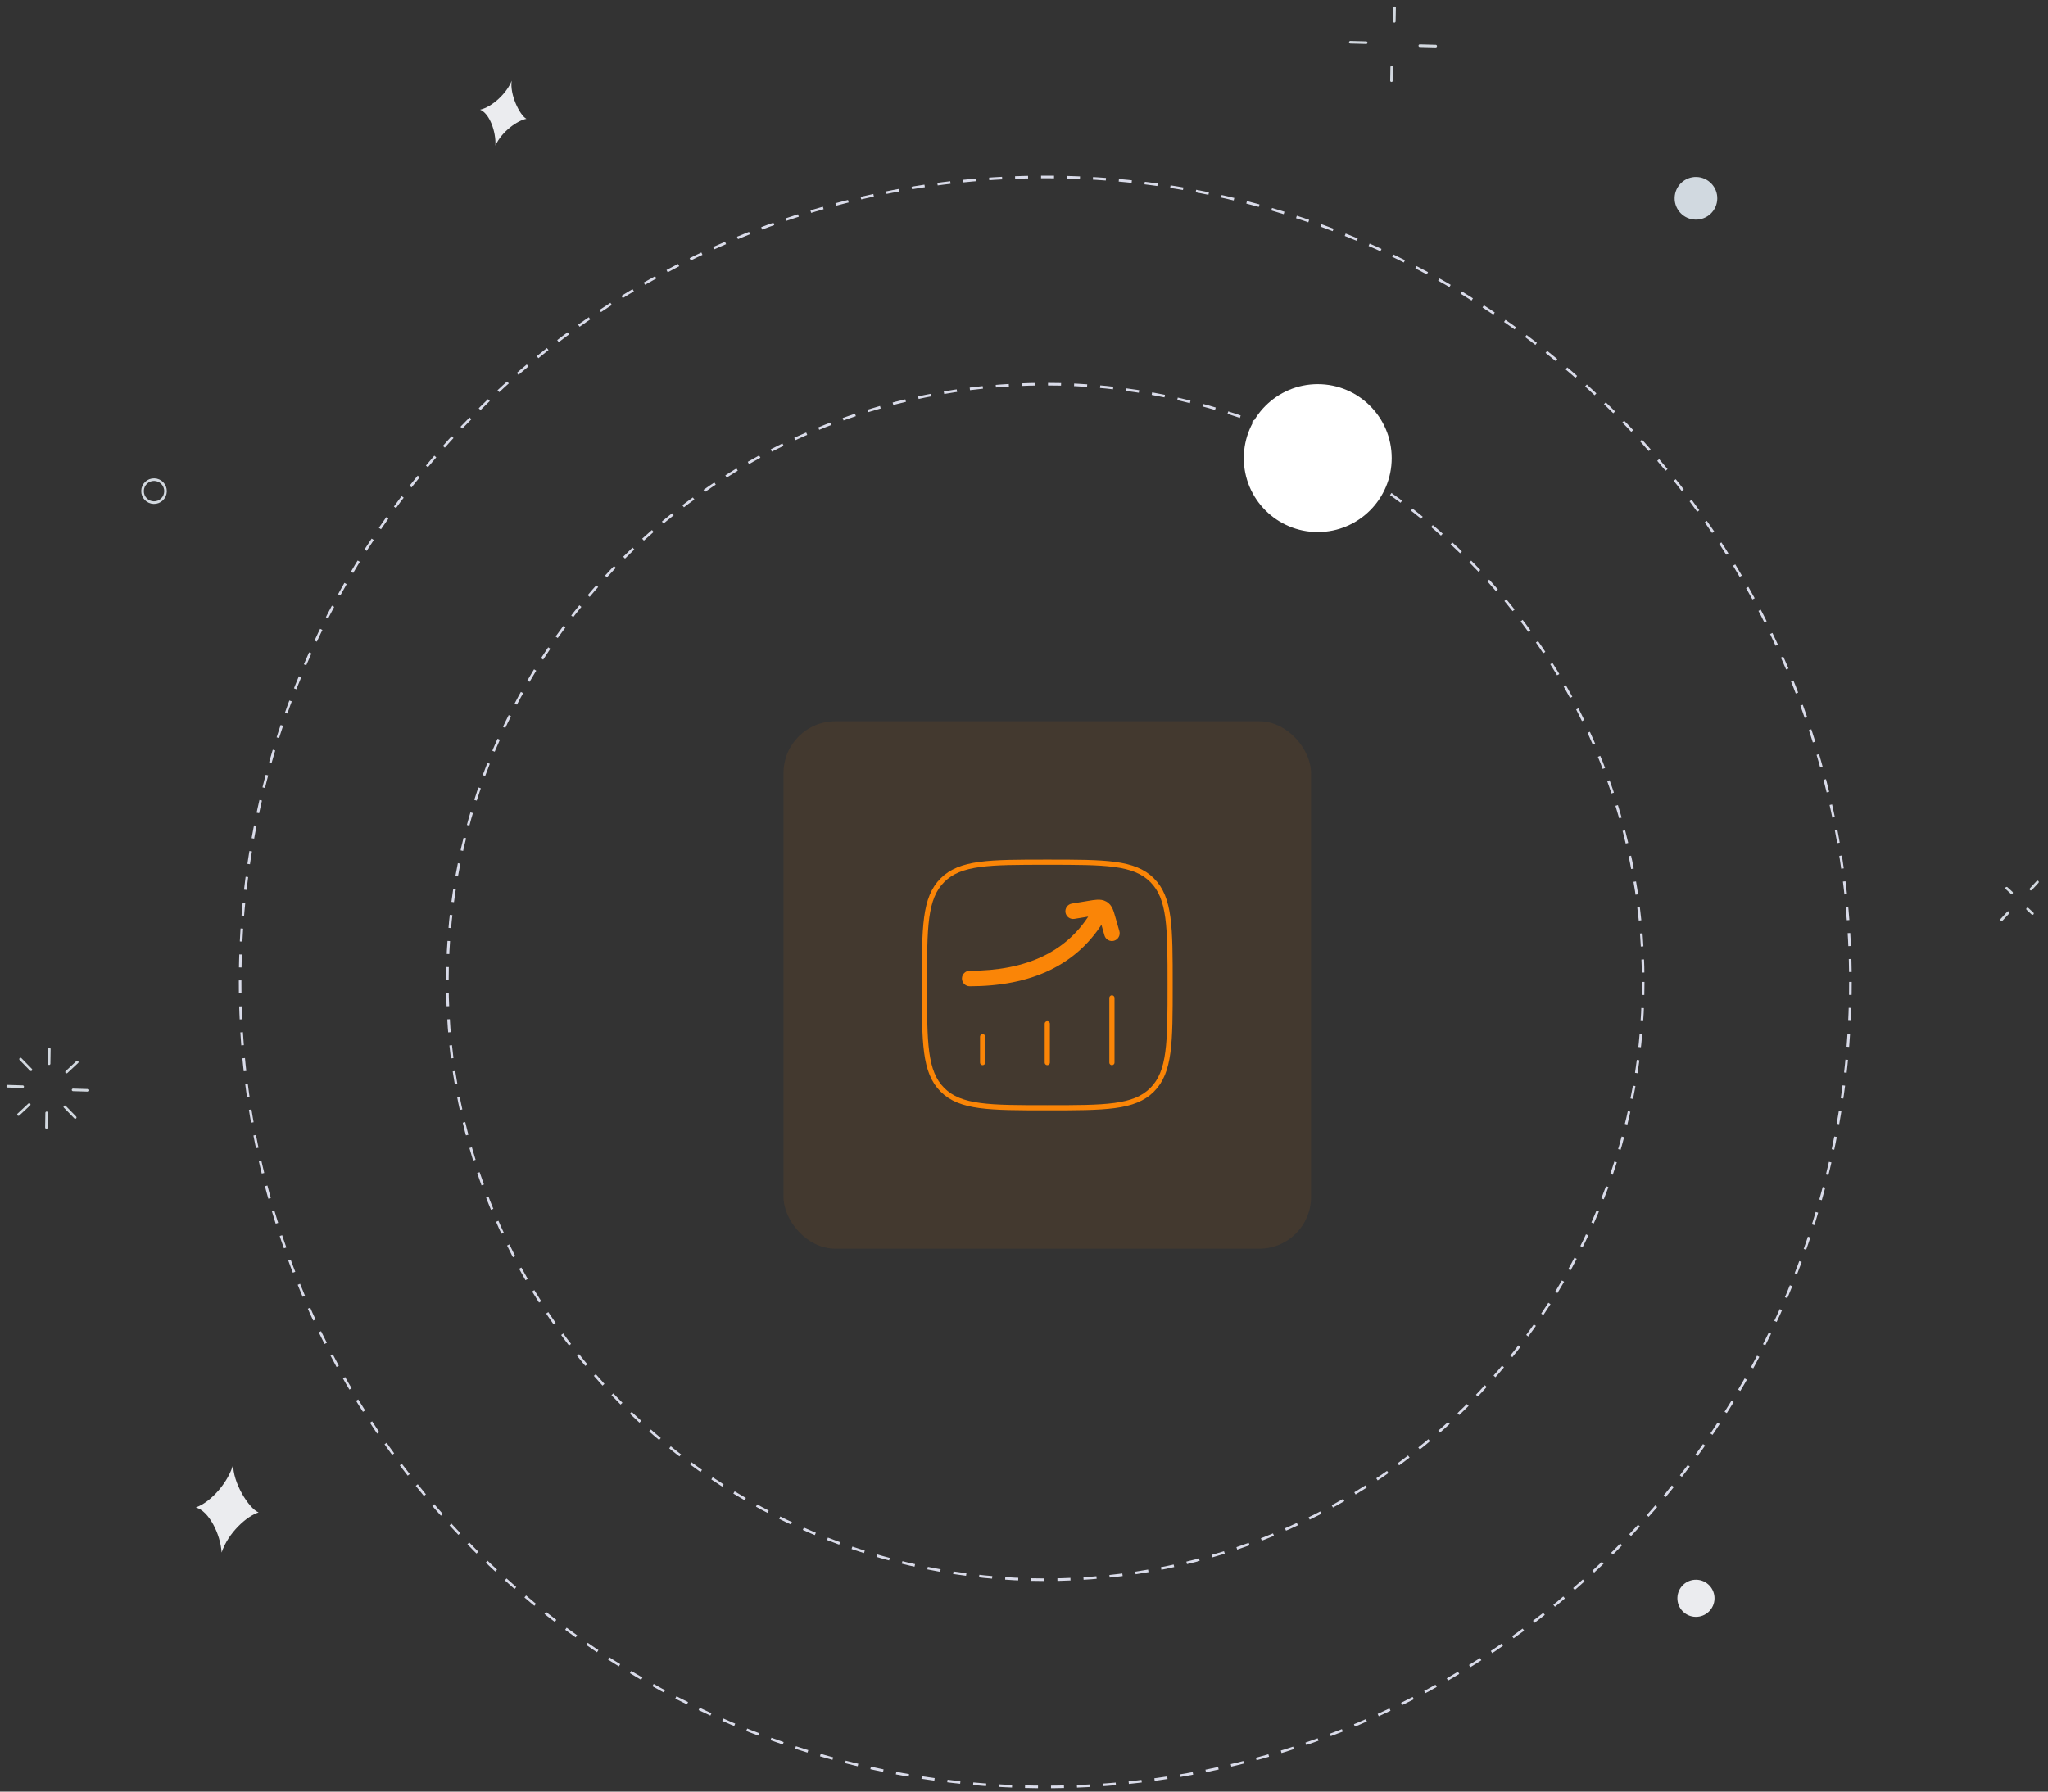 <svg width="792" height="693" viewBox="0 0 792 693" fill="none" xmlns="http://www.w3.org/2000/svg">
<rect x="0" y="0" width="792" height="693" fill="#333333" stroke="none"/>
<g id="Camera Access">
<path id="Stroke 1" fill-rule="evenodd" clip-rule="evenodd" d="M715.594 379.825C715.594 551.788 576.187 691.195 404.224 691.195C232.261 691.195 92.857 551.788 92.857 379.825C92.857 207.862 232.261 68.455 404.224 68.455C576.187 68.455 715.594 207.862 715.594 379.825Z" stroke="#D9DBE9" stroke-dasharray="5.02 5.02"/>
<path id="Stroke 3" fill-rule="evenodd" clip-rule="evenodd" d="M635.45 379.825C635.45 507.526 531.926 611.05 404.225 611.05C276.521 611.05 173.003 507.526 173.003 379.825C173.003 252.124 276.521 148.6 404.225 148.6C531.926 148.6 635.45 252.124 635.45 379.825Z" stroke="#D9DBE9" stroke-dasharray="5.05 5.05"/>
<path id="Stroke 5" d="M34.034 421.747L28.253 421.57" stroke="#D2D8DF" stroke-linecap="round"/>
<path id="Stroke 7" d="M29.887 410.786L25.741 414.659" stroke="#D2D8DF" stroke-linecap="round"/>
<path id="Stroke 9" d="M19.081 405.781L18.994 411.433" stroke="#D2D8DF" stroke-linecap="round"/>
<path id="Stroke 11" d="M7.944 409.661L11.97 413.783" stroke="#D2D8DF" stroke-linecap="round"/>
<path id="Stroke 13" d="M3 420.157L8.778 420.334" stroke="#D2D8DF" stroke-linecap="round"/>
<path id="Stroke 15" d="M7.146 431.118L11.295 427.245" stroke="#D2D8DF" stroke-linecap="round"/>
<path id="Stroke 17" d="M17.953 436.125L18.04 430.473" stroke="#D2D8DF" stroke-linecap="round"/>
<path id="Stroke 19" d="M29.09 432.243L25.064 428.121" stroke="#D2D8DF" stroke-linecap="round"/>
<path id="Stroke 21" d="M787.943 341.167L785.402 343.918" stroke="#D2D8DF" stroke-linecap="round"/>
<path id="Stroke 23" d="M776.013 343.557L777.93 345.324" stroke="#D2D8DF" stroke-linecap="round"/>
<path id="Stroke 25" d="M774.079 355.751L776.62 353" stroke="#D2D8DF" stroke-linecap="round"/>
<path id="Stroke 27" d="M786.006 353.36L784.092 351.593" stroke="#D2D8DF" stroke-linecap="round"/>
<path id="Stroke 29" d="M555.211 17.84L549.064 17.675" stroke="#D2D8DF" stroke-linecap="round"/>
<path id="Stroke 31" d="M539.306 3L539.213 8.253" stroke="#D2D8DF" stroke-linecap="round"/>
<path id="Stroke 33" d="M522.2 16.362L528.347 16.524" stroke="#D2D8DF" stroke-linecap="round"/>
<path id="Stroke 35" d="M538.104 31.203L538.197 25.95" stroke="#D2D8DF" stroke-linecap="round"/>
<path id="Fill 37" fill-rule="evenodd" clip-rule="evenodd" d="M100.011 585.019C95.589 586.342 88.224 592.84 85.704 600.544C85.281 593.386 80.736 584.389 75.735 583.093C81.837 580.936 88.446 573.007 90.204 566.326C89.886 573.328 96.243 583.495 100.011 585.019Z" fill="#EBECEF"/>
<path id="Fill 39" fill-rule="evenodd" clip-rule="evenodd" d="M203.578 45.977C200.167 46.58 194.122 50.78 191.578 56.3C191.881 50.933 189.274 43.838 185.662 42.44C190.393 41.36 196.003 36.026 197.89 31.202C197.047 36.392 200.902 44.516 203.578 45.977Z" fill="#EBECEF"/>
<path id="Fill 41" fill-rule="evenodd" clip-rule="evenodd" d="M655.679 84.951C651.122 84.852 647.51 81.081 647.612 76.527C647.711 71.973 651.482 68.361 656.033 68.46C660.59 68.559 664.202 72.33 664.103 76.884C664.001 81.438 660.233 85.05 655.679 84.951Z" fill="#D1D9E0"/>
<path id="Fill 43" fill-rule="evenodd" clip-rule="evenodd" d="M655.7 625.408C651.737 625.324 648.593 622.039 648.677 618.076C648.761 614.11 652.046 610.966 656.012 611.05C659.978 611.137 663.122 614.419 663.035 618.385C662.948 622.348 659.666 625.495 655.7 625.408Z" fill="#EBECEF"/>
<path id="Stroke 45" fill-rule="evenodd" clip-rule="evenodd" d="M59.467 194.41C57.013 194.356 55.066 192.325 55.12 189.868C55.171 187.414 57.205 185.47 59.659 185.521C62.113 185.575 64.06 187.606 64.009 190.06C63.955 192.517 61.921 194.464 59.467 194.41Z" stroke="#D2D8DF" stroke-linecap="round"/>
<path id="Fill 47" fill-rule="evenodd" clip-rule="evenodd" d="M538.198 177.202C538.198 192.997 525.391 205.801 509.599 205.801C493.801 205.801 481 192.997 481 177.202C481 161.407 493.801 148.6 509.599 148.6C525.391 148.6 538.198 161.407 538.198 177.202Z" fill="white"/>
<g id="Frame 1000004514">
<rect x="303" y="279" width="204" height="204" rx="20" fill="#FA8507" fill-opacity="0.08"/>
<g id="analytics-up">
<g id="elements">
<path id="Vector 4075" d="M380 411L380 401" stroke="#FA8507" stroke-width="2" stroke-linecap="round"/>
<path id="Vector 4077" d="M405 411L405 396" stroke="#FA8507" stroke-width="2" stroke-linecap="round"/>
<path id="Vector 4078" d="M430 411L430 386" stroke="#FA8507" stroke-width="2" stroke-linecap="round"/>
<path id="Vector" d="M375 375.5C373.343 375.5 372 376.843 372 378.5C372 380.157 373.343 381.5 375 381.5V375.5ZM427.605 354.988C428.427 353.55 427.927 351.717 426.488 350.895C425.05 350.073 423.217 350.573 422.395 352.012L427.605 354.988ZM414.512 349.514C412.877 349.784 411.77 351.327 412.04 352.962C412.31 354.597 413.853 355.704 415.488 355.434L414.512 349.514ZM421.338 351.428L420.85 348.468L420.85 348.468L421.338 351.428ZM428.409 355.448L425.525 356.274L428.409 355.448ZM427.116 361.826C427.572 363.419 429.233 364.34 430.826 363.884C432.419 363.428 433.34 361.767 432.884 360.174L427.116 361.826ZM426.371 351.358L427.853 348.75V348.75L426.371 351.358ZM375 381.5C398.197 381.5 416.906 373.712 427.605 354.988L422.395 352.012C413.094 368.288 396.803 375.5 375 375.5V381.5ZM415.488 355.434L421.826 354.388L420.85 348.468L414.512 349.514L415.488 355.434ZM425.525 356.274L427.116 361.826L432.884 360.174L431.293 354.621L425.525 356.274ZM421.826 354.388C423.231 354.157 424.025 354.031 424.602 354.004C425.109 353.981 425.058 354.062 424.888 353.966L427.853 348.75C426.648 348.064 425.413 347.961 424.329 348.011C423.314 348.057 422.11 348.261 420.85 348.468L421.826 354.388ZM431.293 354.621C430.984 353.54 430.669 352.416 430.262 351.514C429.802 350.495 429.099 349.458 427.853 348.75L424.888 353.966C424.678 353.846 424.66 353.687 424.793 353.982C424.979 354.394 425.166 355.021 425.525 356.274L431.293 354.621Z" fill="#FA8507"/>
<path id="Vector_2" d="M357.5 381C357.5 358.609 357.5 347.413 364.456 340.456C371.412 333.5 382.608 333.5 405 333.5C427.392 333.5 438.588 333.5 445.544 340.456C452.5 347.413 452.5 358.609 452.5 381C452.5 403.392 452.5 414.588 445.544 421.544C438.588 428.5 427.392 428.5 405 428.5C382.608 428.5 371.412 428.5 364.456 421.544C357.5 414.588 357.5 403.392 357.5 381Z" stroke="#FA8507" stroke-width="2"/>
</g>
</g>
</g>
</g>
</svg>
